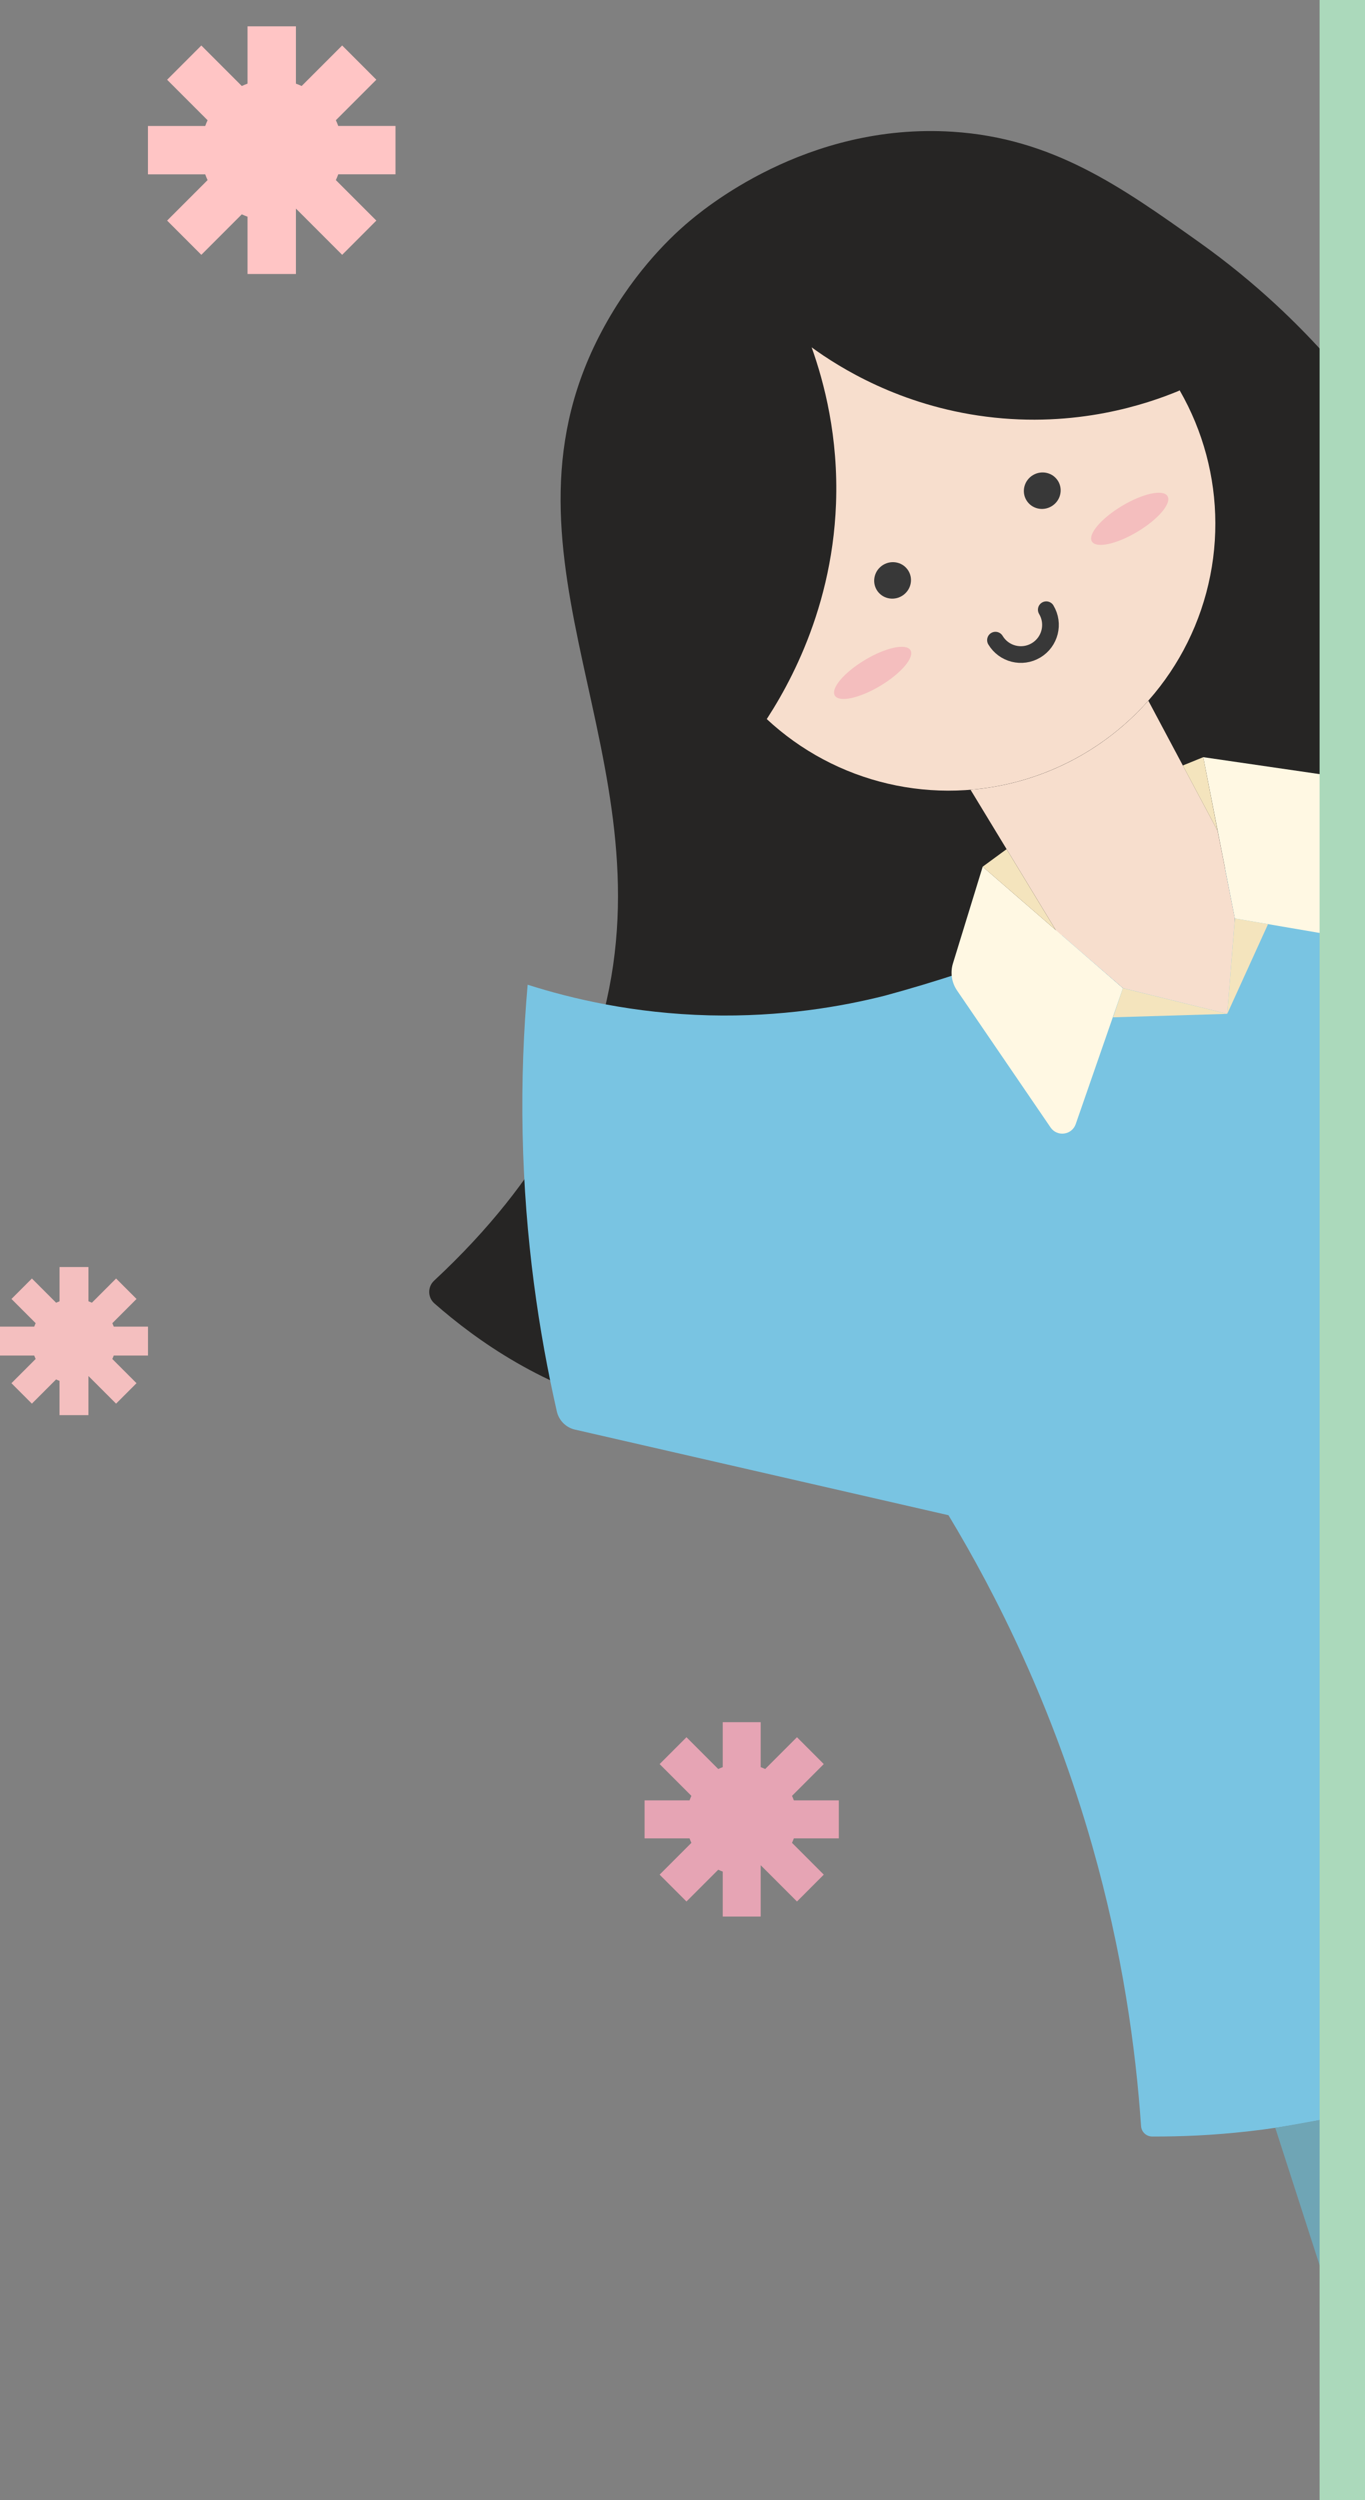 <?xml version="1.0" encoding="UTF-8"?>
<svg id="Layer_2" xmlns="http://www.w3.org/2000/svg" viewBox="0 0 409.38 749.33">
  <rect x="0" y="0" width="409.38" height="749.33" fill="#808080" stroke="none"/>
  <defs>
    <style>
      .cls-1 {
        fill: #f4e4bd;
      }

      .cls-2 {
        fill: #262524;
      }

      .cls-3 {
        fill: #f4bfbf;
      }

      .cls-4 {
        fill: #ffc5c5;
      }

      .cls-5 {
        fill: #f4bebe;
      }

      .cls-6 {
        fill: none;
        stroke: #383838;
        stroke-linecap: round;
        stroke-linejoin: round;
        stroke-width: 5px;
      }

      .cls-7 {
        fill: #79c4e2;
      }

      .cls-8 {
        fill: #abd9bb;
      }

      .cls-9 {
        fill: #383838;
      }

      .cls-10 {
        fill: #fff8e3;
      }

      .cls-11 {
        fill: #e6a4b4;
      }

      .cls-12 {
        fill: #6fa5b5;
      }

      .cls-13 {
        fill: #f7decd;
      }
    </style>
  </defs>
  <g id="Layer_1-2" data-name="Layer_1">
    <g>
      <path class="cls-2" d="M205.72,67.18c-4.93,4.3-16.75,15.39-26.16,33.85-34.11,66.91,20.88,125.88,1.54,202.34-5.05,19.98-17.19,49.16-50.9,80.48-1.99,1.85-1.97,5.02.08,6.82,12.75,11.19,32.9,25.49,60.06,31.96,30.44,7.25,51.92.42,122.33-13.85,19.02-3.85,48.75-9.7,86.09-16.23,2.22-.39,3.84-2.33,3.82-4.58-.98-92.51-1.97-185.02-2.95-277.53-.01-1.11-.41-2.17-1.15-2.99-8.61-9.69-21.41-22.47-38.88-34.88-23.37-16.6-43.84-31.14-73.86-33.08-44-2.85-75.2,23.5-80.01,27.7Z"/>
      <path class="cls-13" d="M336.77,296.19c10.77,4.19,21.54,8.38,32.31,12.57.43-11.16.85-22.31,1.28-33.47-1.73-8.76-3.46-17.52-5.19-26.29-6.92-12.99-13.85-25.99-20.77-38.98-4.37,4.94-12.11,12.47-23.8,18.38-11.98,6.06-22.89,7.78-29.52,8.32,8.56,14.09,17.12,28.19,25.69,42.28,6.67,5.73,13.34,11.46,20,17.18Z"/>
      <path class="cls-7" d="M406.7,632.96c-9.31,2.36-20.08,4.48-32.1,5.84-10.59,1.21-20.34,1.62-29.06,1.58-1.76-.01-3.2-1.36-3.32-3.11-1.61-23.54-5.6-52.29-14.67-84.13-11.92-41.81-28.65-75.06-43.09-98.98l-112.05-25.67c-2.7-.63-4.8-2.74-5.41-5.45-5.35-23.5-9.61-51.55-10.26-83.27-.33-15.98.3-30.91,1.51-44.62,13.11,4.18,31.76,8.61,54.43,9.18,21.65.53,39.76-2.62,52.75-5.91,7.59-2.06,15.49-4.43,23.67-7.14,10.48-3.47,20.29-7.17,29.4-10.93,6.09,5.27,12.18,10.55,18.27,15.82,10.44,2.58,20.86,5.14,31.29,7.7l2.3-28.6c-.98-4.96-1.96-9.93-2.94-14.89,10.74-4.1,21.46-8.22,32.18-12.32,2.37,128.29,4.73,256.59,7.1,384.89Z"/>
      <path class="cls-11" d="M238.09,551.01c-.17.46-.35.91-.56,1.35l9.53,9.53-8.04,8.05-9.53-9.53-1.35-1.34v15.38h-11.38v-13.48c-.46-.17-.91-.35-1.35-.56l-9.53,9.53-8.05-8.05,9.53-9.53c-.2-.44-.39-.89-.56-1.35h-13.48v-11.38h13.48c.17-.46.35-.91.56-1.35l-9.53-9.53,8.05-8.05,9.53,9.53c.44-.2.89-.39,1.35-.56v-13.48h11.38v13.48c.46.17.91.35,1.35.56l9.53-9.53,8.04,8.05-9.53,9.53c.2.44.39.89.56,1.35h13.48v11.38h-13.48Z"/>
      <path class="cls-4" d="M101.44,52.26c-.21.59-.45,1.16-.71,1.72l12.14,12.14-10.25,10.26-12.15-12.15-1.72-1.71v19.61h-14.51v-17.18c-.59-.21-1.16-.45-1.72-.71l-12.14,12.14-10.26-10.26,12.14-12.14c-.26-.56-.5-1.13-.71-1.72h-17.18v-14.5h17.18c.21-.59.45-1.16.71-1.72l-12.14-12.14,10.26-10.26,12.14,12.14c.56-.26,1.13-.5,1.72-.71V7.89h14.51v17.18c.58.21,1.16.45,1.72.71l12.15-12.15,10.25,10.26-12.14,12.14c.26.56.5,1.13.71,1.72h17.18v14.5h-17.18Z"/>
      <path class="cls-3" d="M34.11,406.3c-.13.35-.27.7-.43,1.03l7.26,7.26-6.13,6.13-7.26-7.26-1.03-1.02v11.72h-8.67v-10.27c-.35-.13-.7-.27-1.03-.43l-7.26,7.26-6.13-6.13,7.26-7.26c-.15-.34-.3-.68-.43-1.03H0v-8.67h10.27c.13-.35.27-.7.43-1.03l-7.26-7.26,6.13-6.13,7.26,7.26c.34-.15.68-.3,1.03-.43v-10.27h8.67v10.27c.35.13.69.27,1.03.43l7.26-7.26,6.13,6.13-7.26,7.26c.15.34.3.68.43,1.03h10.27v8.67h-10.27Z"/>
      <path class="cls-10" d="M294.71,259.77l42.06,36.42c-4.72,13.58-9.43,27.16-14.15,40.74-1.15,3.3-5.57,3.89-7.54,1.01-9.35-13.69-18.7-27.38-28.05-41.06-1.62-2.38-2.08-5.36-1.23-8.11,2.97-9.66,5.95-19.32,8.92-28.99Z"/>
      <path class="cls-10" d="M360.87,226.95c3.16,16.11,6.33,32.23,9.49,48.34,9.75,1.67,19.49,3.33,29.24,5v-47.7c-12.91-1.88-25.82-3.76-38.72-5.64Z"/>
      <path class="cls-1" d="M336.77,296.19c10.43,2.56,20.86,5.13,31.29,7.69.77-9.53,1.54-19.06,2.31-28.59,3.31.57,6.62,1.13,9.93,1.7-4.08,8.97-8.16,17.93-12.24,26.9-11.41.34-22.82.68-34.24,1.03.98-2.91,1.97-5.81,2.95-8.72Z"/>
      <path class="cls-1" d="M316.59,278.72c-7.29-6.31-14.59-12.63-21.88-18.94,2.39-1.75,4.79-3.5,7.18-5.26,4.9,8.07,9.8,16.13,14.7,24.2Z"/>
      <path class="cls-1" d="M354.74,229.44c3.48,6.52,6.95,13.04,10.43,19.57-1.43-7.35-2.86-14.7-4.3-22.06-2.04.83-4.09,1.66-6.13,2.49Z"/>
      <circle class="cls-13" cx="284.49" cy="156.98" r="80.01" transform="translate(-27.68 247.14) rotate(-45)"/>
      <path class="cls-2" d="M380.58,101.03c-9.05,5.39-18.1,10.77-27.14,16.16-9.44,3.9-30.61,11.16-57.7,7.69-25.97-3.32-44.07-14.78-52.32-20.77,3.75,10.49,8.07,26.83,7.31,46.93-1.28,33.89-16.21,58.17-23.47,68.47-5.34,1.88-10.67,3.75-16.01,5.63-4.16-7.3-34.58-62.6-10.54-112.49,2.8-5.8,10.6-21.52,27.78-33.97,26.45-19.16,56.09-16.73,69.95-15.59,42.88,3.52,71.74,28.09,82.13,37.94Z"/>
      <g>
        <ellipse class="cls-9" cx="312.59" cy="147.09" rx="5.55" ry="5.44" transform="translate(-31.16 181.51) rotate(-30.92)"/>
        <ellipse class="cls-9" cx="267.69" cy="173.98" rx="5.55" ry="5.44" transform="translate(-51.35 162.26) rotate(-30.92)"/>
        <ellipse class="cls-5" cx="261.72" cy="201.7" rx="13.22" ry="4.51" transform="translate(-66.45 163.13) rotate(-30.92)"/>
        <ellipse class="cls-5" cx="338.82" cy="155.53" rx="13.22" ry="4.51" transform="translate(-31.77 196.18) rotate(-30.92)"/>
        <path class="cls-6" d="M313.79,182.75c2.52,4.21,1.15,9.66-3.06,12.18-4.21,2.52-9.66,1.15-12.18-3.06"/>
      </g>
      <path class="cls-12" d="M382.47,637.79c4.91,15.21,9.82,30.43,14.74,45.64v-48.26c-4.91.88-9.82,1.75-14.74,2.63Z"/>
      <rect class="cls-8" x="395.76" width="13.62" height="749.33"/>
    </g>
  </g>
</svg>